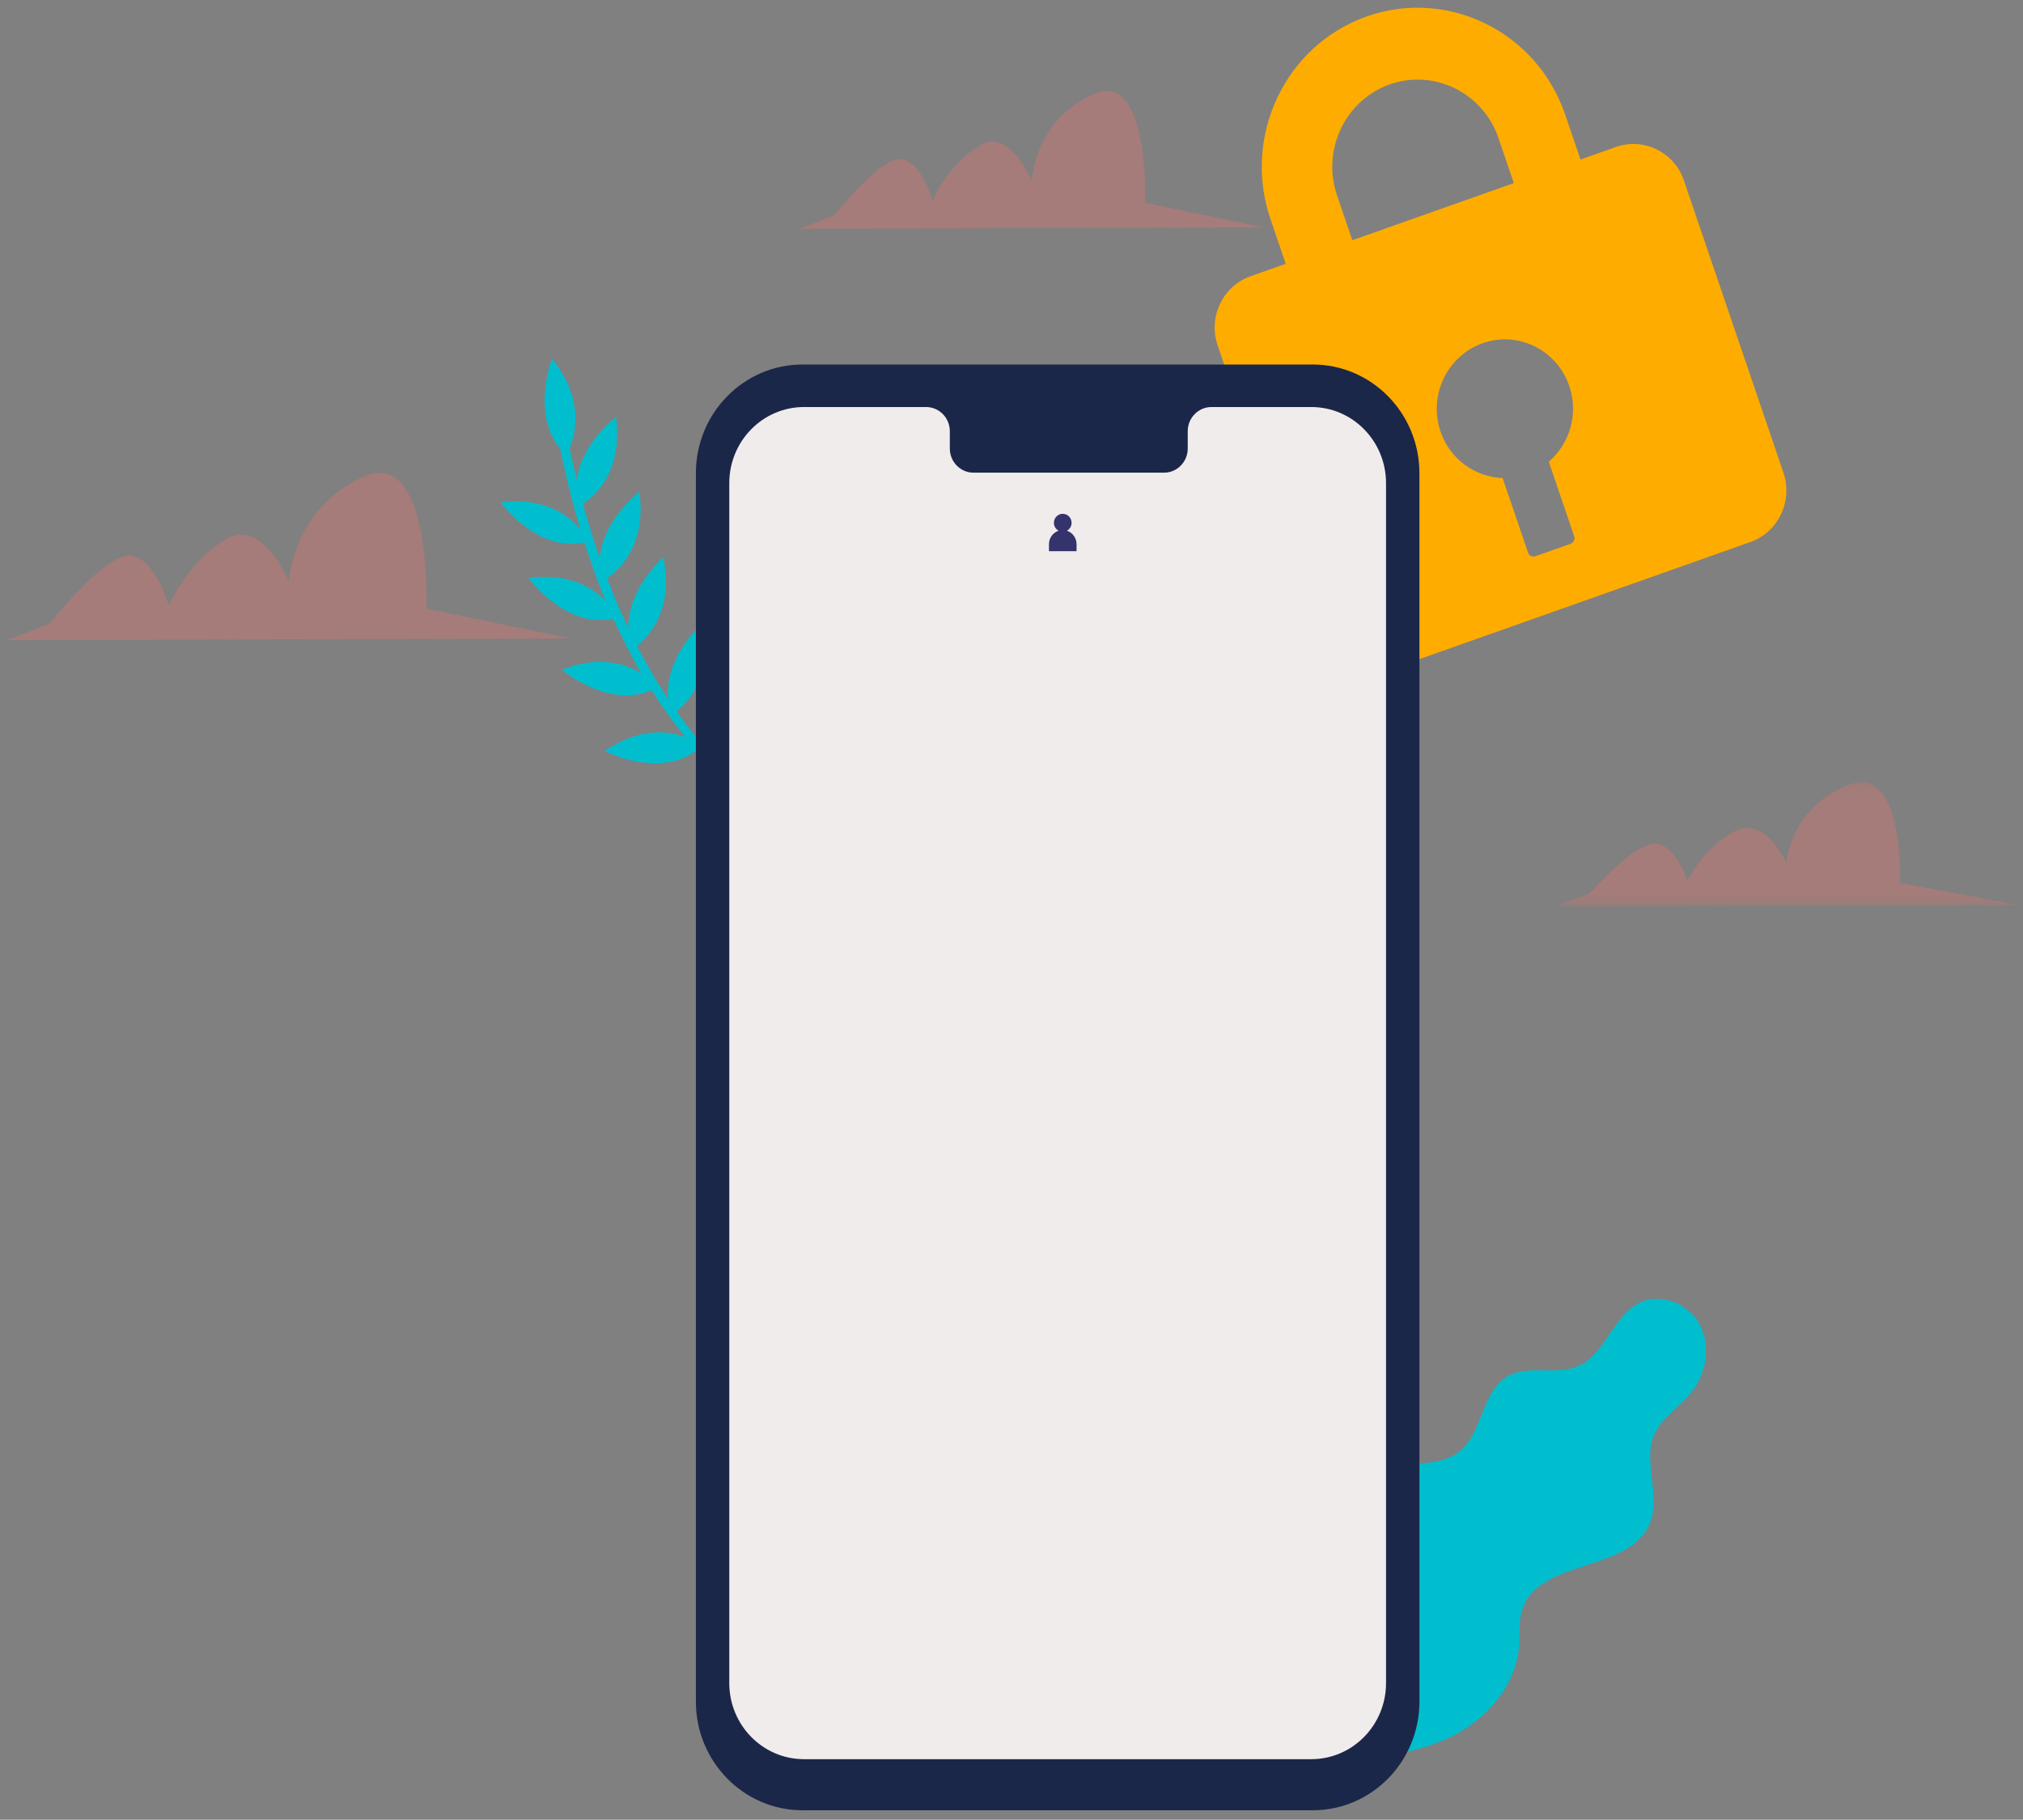 <svg width="189" height="170" viewBox="0 0 189 170" fill="none" xmlns="http://www.w3.org/2000/svg">
<rect x="0" y="0" width="189" height="170" fill="#808080" stroke="none"/>
<path opacity="0.299" fill-rule="evenodd" clip-rule="evenodd" d="M0.706 59.808L53.252 59.641L39.848 56.854C39.848 56.854 40.395 41.523 33.829 44.589C27.264 47.655 26.991 54.345 26.991 54.345C26.991 54.345 24.529 48.213 20.973 50.443C17.417 52.673 15.775 56.575 15.775 56.575C15.775 56.575 14.499 52.163 12.219 51.913C10.27 51.698 6.562 55.895 4.619 58.256L0.706 59.808Z" fill="#FA7268"/>
<mask id="mask0_636_2693" style="mask-type:luminance" maskUnits="userSpaceOnUse" x="145" y="73" width="44" height="12">
<path fill-rule="evenodd" clip-rule="evenodd" d="M145.22 73.07H188.567V84.678H145.22V73.07Z" fill="white"/>
</mask>
<g mask="url(#mask0_636_2693)">
<path opacity="0.299" fill-rule="evenodd" clip-rule="evenodd" d="M145.22 84.678L188.567 84.554L177.509 82.483C177.509 82.483 177.96 71.093 172.545 73.371C167.129 75.649 166.903 80.619 166.903 80.619C166.903 80.619 164.872 76.063 161.939 77.72C159.005 79.376 157.651 82.276 157.651 82.276C157.651 82.276 156.598 78.997 154.718 78.812C153.109 78.653 150.051 81.771 148.448 83.525L145.22 84.678Z" fill="#FA7268"/>
</g>
<path opacity="0.299" fill-rule="evenodd" clip-rule="evenodd" d="M74.702 21.384L118.049 21.246L106.991 18.946C106.991 18.946 107.443 6.3 102.027 8.829C96.611 11.358 96.386 16.877 96.386 16.877C96.386 16.877 94.355 11.818 91.421 13.658C88.488 15.497 87.134 18.717 87.134 18.717C87.134 18.717 86.081 15.077 84.2 14.87C82.592 14.694 79.534 18.156 77.93 20.103L74.702 21.384Z" fill="#FA7268"/>
<path fill-rule="evenodd" clip-rule="evenodd" d="M144.699 43.136L147.074 50.109C147.175 50.404 147.003 50.706 146.71 50.809L143.434 51.968C143.183 52.057 142.862 51.929 142.761 51.634L140.386 44.661C137.844 44.568 135.477 42.937 134.583 40.313C133.434 36.941 135.192 33.239 138.513 32.065C141.832 30.891 145.462 32.686 146.611 36.059C147.505 38.682 146.639 41.456 144.699 43.136ZM124.912 18.247C123.467 14.006 125.673 9.357 129.836 7.885C133.995 6.414 138.556 8.668 140.001 12.91L141.431 17.106L126.341 22.444L124.912 18.247ZM150.954 13.737L147.658 14.903L146.228 10.707C143.592 2.968 135.264 -1.142 127.675 1.542C120.082 4.228 116.054 12.709 118.69 20.448L120.12 24.644L116.813 25.814C114.241 26.724 112.859 29.624 113.753 32.247L123.056 59.553C123.963 62.216 126.813 63.625 129.385 62.716L163.526 50.638C166.14 49.714 167.522 46.807 166.615 44.145L157.312 16.839C156.418 14.216 153.567 12.813 150.954 13.737Z" fill="#FFAC00"/>
<path fill-rule="evenodd" clip-rule="evenodd" d="M127.01 141.271C126.057 139.382 128.288 137.359 130.341 136.986C132.395 136.612 134.722 136.898 136.358 135.58C138.541 133.82 138.429 129.981 140.849 128.576C142.791 127.448 145.362 128.524 147.42 127.633C149.976 126.525 150.695 122.901 153.202 121.685C155.202 120.715 157.816 121.811 158.836 123.811C159.856 125.812 159.387 128.397 157.972 130.131C156.866 131.487 155.228 132.437 154.54 134.055C153.464 136.588 155.163 139.658 154.172 142.226C152.343 146.972 143.701 145.543 142.199 150.406C141.865 151.489 142.006 152.656 141.918 153.787C141.66 157.152 139.329 160.092 136.449 161.768C133.57 163.444 130.201 164.026 126.892 164.261C125.541 164.357 124.116 164.386 122.91 163.755C121.776 163.161 120.987 162.056 120.371 160.92C116.397 153.583 114.759 144.022 127.01 141.271Z" fill="#00BECE"/>
<path fill-rule="evenodd" clip-rule="evenodd" d="M80.541 80.145C77.806 79.686 75.09 78.243 72.772 76.772C66.518 72.803 61.761 66.755 58.417 60.136C55.391 54.146 53.452 47.65 52.163 41.061C52.054 40.503 52.898 40.286 53.008 40.847C55.903 55.65 63.152 72.879 78.183 78.523C79.023 78.839 79.899 79.145 80.786 79.294C81.337 79.386 81.089 80.237 80.541 80.145Z" fill="#00BECE"/>
<path fill-rule="evenodd" clip-rule="evenodd" d="M57.698 57.704C57.698 57.704 55.723 53.171 49.377 53.984C49.377 53.984 52.999 59.023 57.698 57.704Z" fill="#00BECE"/>
<path fill-rule="evenodd" clip-rule="evenodd" d="M61.434 64.196C61.434 64.196 58.476 60.258 52.492 62.558C52.492 62.558 57.168 66.596 61.434 64.196Z" fill="#00BECE"/>
<path fill-rule="evenodd" clip-rule="evenodd" d="M65.565 69.706C65.565 69.706 61.815 66.542 56.491 70.15C56.491 70.15 61.935 73.019 65.565 69.706Z" fill="#00BECE"/>
<path fill-rule="evenodd" clip-rule="evenodd" d="M54.949 50.585C54.949 50.585 53.007 46.129 46.769 46.928C46.769 46.928 50.33 51.881 54.949 50.585Z" fill="#00BECE"/>
<path fill-rule="evenodd" clip-rule="evenodd" d="M52.883 42.51C52.883 42.51 55.556 38.47 51.575 33.509C51.575 33.509 49.349 39.21 52.883 42.51Z" fill="#00BECE"/>
<path fill-rule="evenodd" clip-rule="evenodd" d="M54.038 47.317C54.038 47.317 58.392 45.3 57.545 38.952C57.545 38.952 52.72 42.622 54.038 47.317Z" fill="#00BECE"/>
<path fill-rule="evenodd" clip-rule="evenodd" d="M56.233 54.299C56.233 54.299 60.586 52.283 59.74 45.935C59.74 45.935 54.915 49.605 56.233 54.299Z" fill="#00BECE"/>
<path fill-rule="evenodd" clip-rule="evenodd" d="M59.047 60.647C59.047 60.647 63.251 58.324 61.97 52.052C61.97 52.052 57.408 56.057 59.047 60.647Z" fill="#00BECE"/>
<path fill-rule="evenodd" clip-rule="evenodd" d="M62.745 66.762C62.745 66.762 66.949 64.44 65.668 58.167C65.668 58.167 61.107 62.173 62.745 66.762Z" fill="#00BECE"/>
<path fill-rule="evenodd" clip-rule="evenodd" d="M122.644 169.116H74.981C69.476 169.116 65.013 164.569 65.013 158.96V44.21C65.013 38.601 69.476 34.053 74.981 34.053H122.644C128.149 34.053 132.611 38.601 132.611 44.21V158.96C132.611 164.569 128.149 169.116 122.644 169.116Z" fill="#1B2749"/>
<path fill-rule="evenodd" clip-rule="evenodd" d="M122.51 164.342H75.114C71.259 164.342 68.133 161.158 68.133 157.229V45.138C68.133 41.21 71.259 38.025 75.114 38.025H122.51C126.366 38.025 129.491 41.21 129.491 45.138V157.229C129.491 161.158 126.366 164.342 122.51 164.342Z" fill="#F1ECEC"/>
<path fill-rule="evenodd" clip-rule="evenodd" d="M117.172 38.025H113.182C111.958 38.025 110.965 39.036 110.965 40.284V41.898C110.965 43.146 109.973 44.157 108.748 44.157H90.954C89.729 44.157 88.737 43.146 88.737 41.898V40.284C88.737 39.036 87.745 38.025 86.52 38.025H75.19V36.866H117.172V38.025Z" fill="#1B2749"/>
<path fill-rule="evenodd" clip-rule="evenodd" d="M99.675 49.581C99.936 49.44 100.115 49.163 100.115 48.842C100.115 48.377 99.745 48 99.289 48C98.832 48 98.462 48.377 98.462 48.842C98.462 49.163 98.642 49.44 98.902 49.581C98.381 49.75 98 50.249 98 50.834V51.496H100.578V50.834C100.578 50.249 100.196 49.75 99.675 49.581Z" fill="#34336C"/>
</svg>
